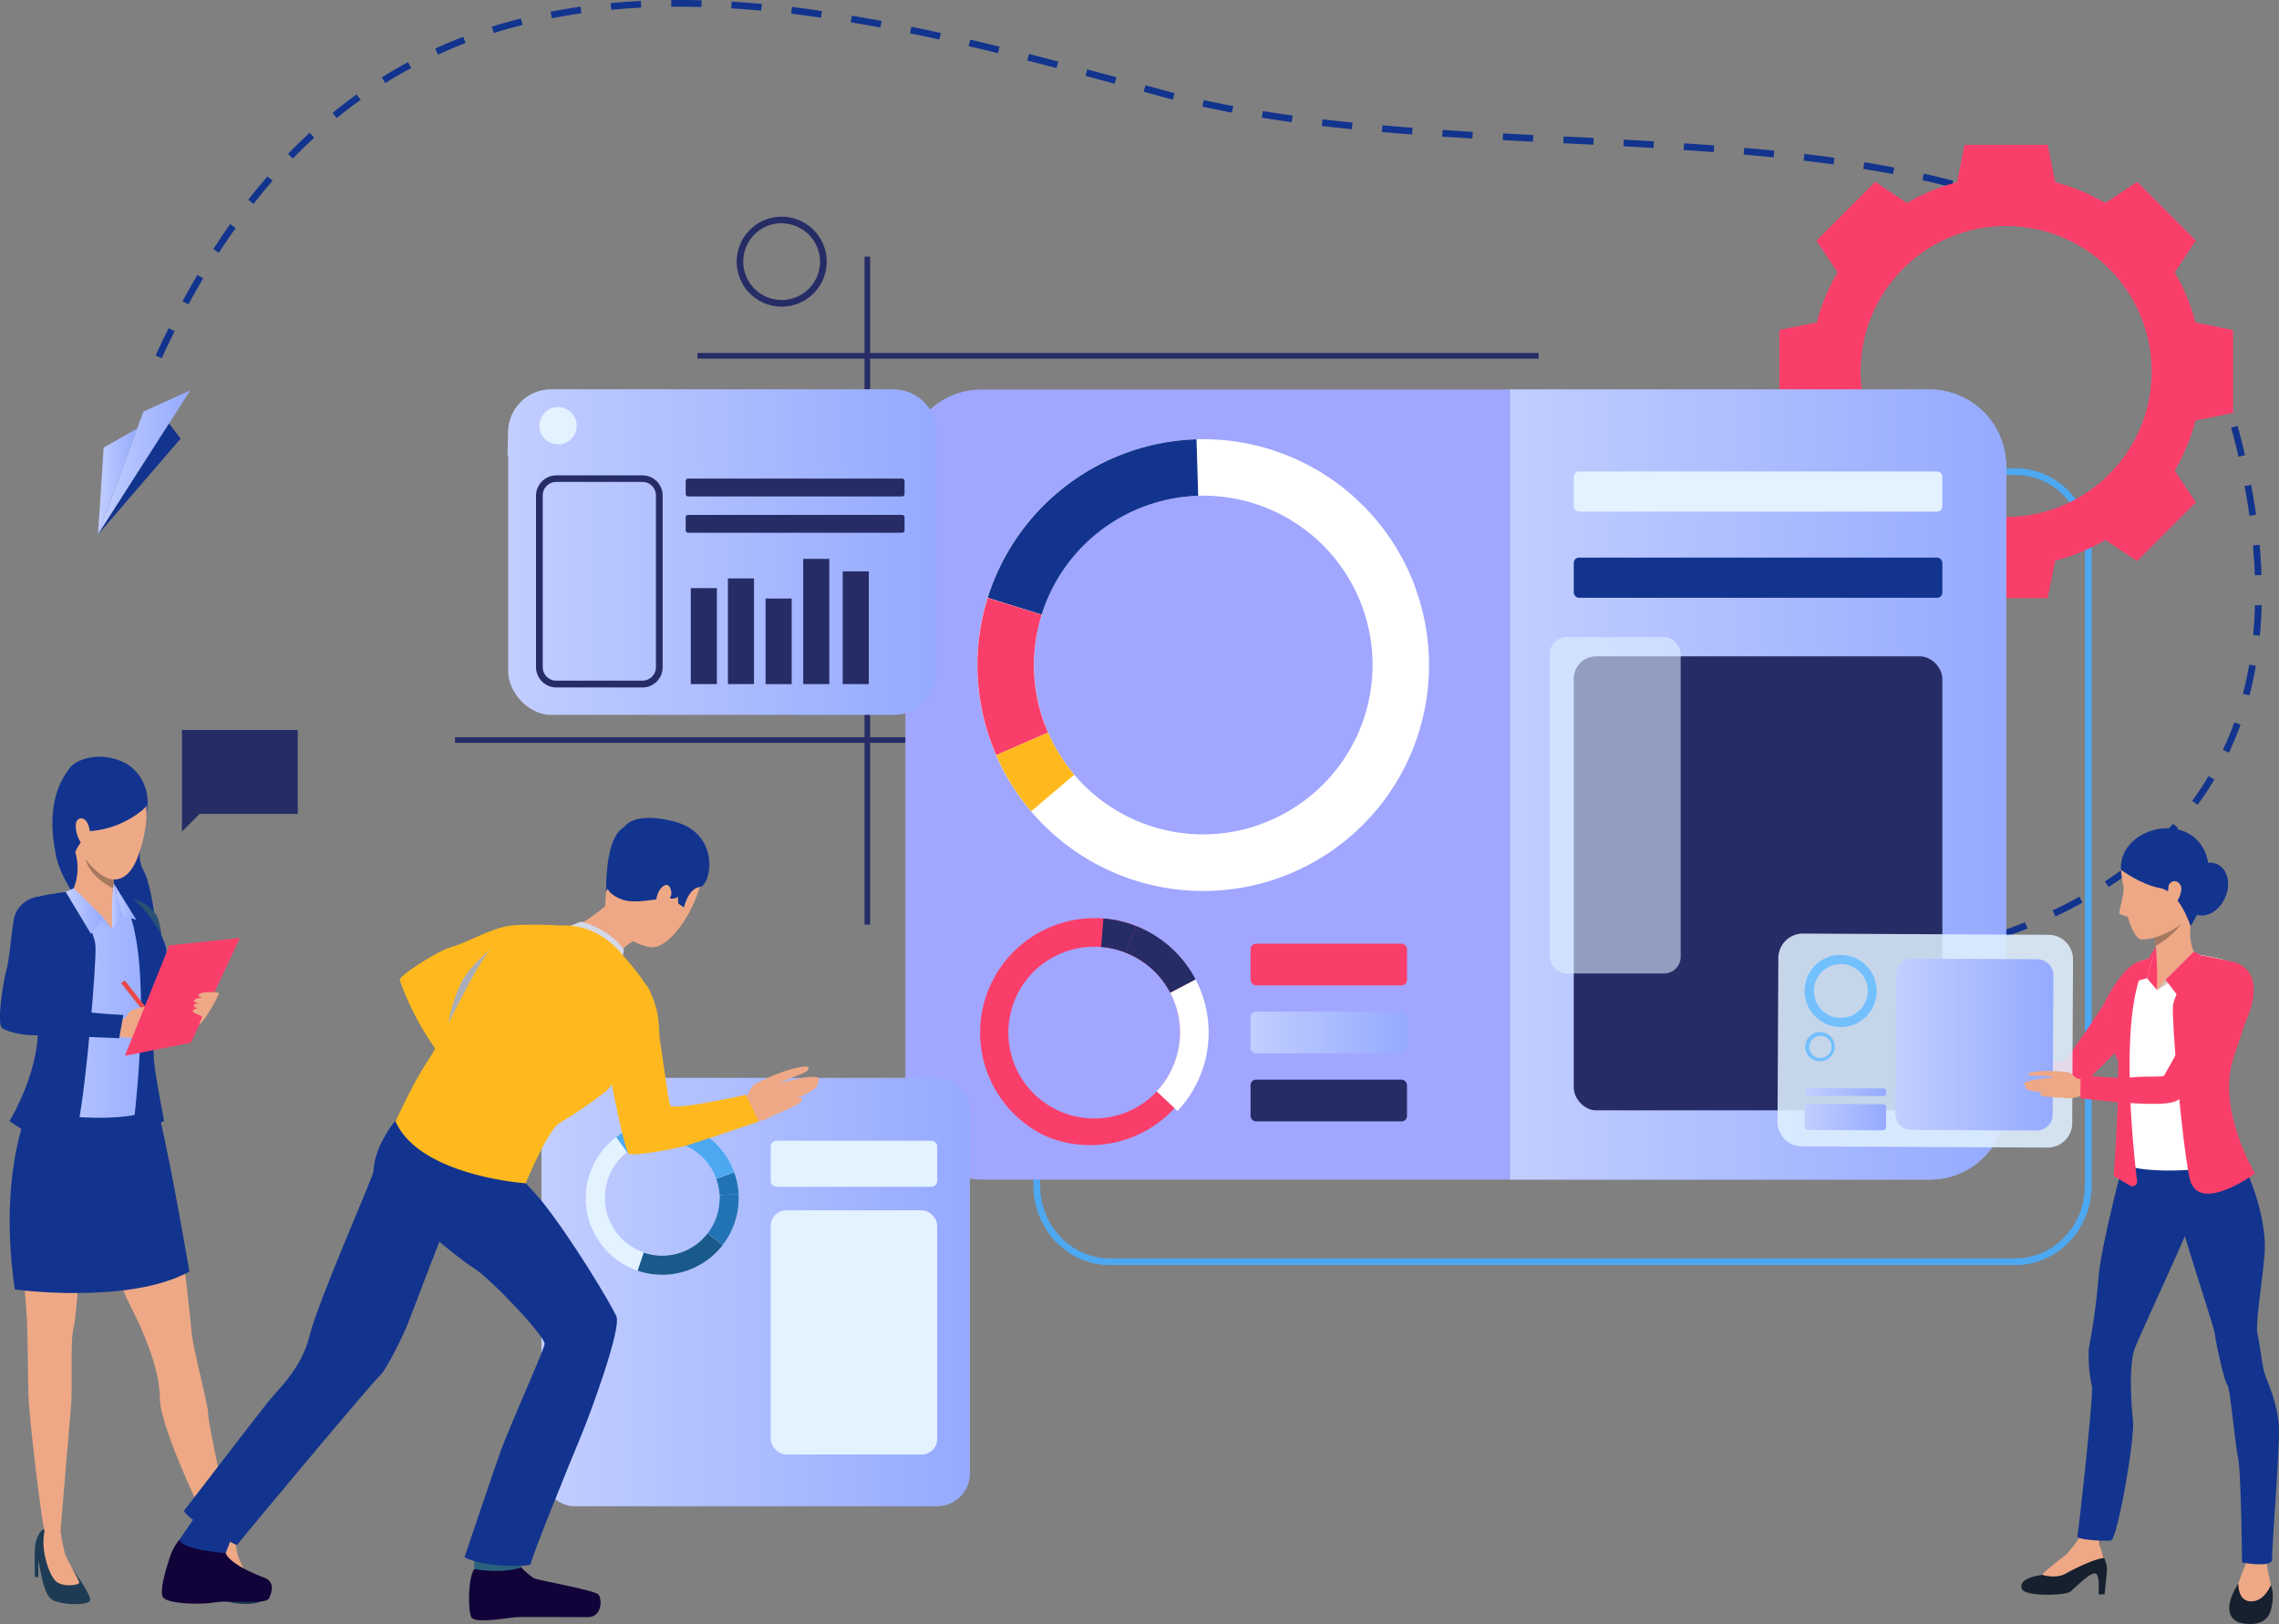 <svg id="Layer_1" data-name="Layer 1" xmlns="http://www.w3.org/2000/svg" xmlns:xlink="http://www.w3.org/1999/xlink" viewBox="0 0 557.23 397.19"><rect x="0" y="0" width="557.23" height="397.19" fill="#808080" stroke="none"/><defs><style>.cls-1{fill:#262c66;}.cls-2{fill:#12348e;}.cls-3{fill:#285173;}.cls-4{fill:#1d3b54;}.cls-5{fill:#eea886;}.cls-6{fill:url(#linear-gradient);}.cls-7{fill:url(#linear-gradient-2);}.cls-8{fill:url(#linear-gradient-3);}.cls-9{fill:url(#linear-gradient-4);}.cls-10{fill:url(#linear-gradient-5);}.cls-11{fill:#eb4747;}.cls-12{fill:#fa3e6a;}.cls-13{fill:#eea987;}.cls-14{fill:#a77860;}.cls-15{fill:#4da8f2;}.cls-16{fill:#a1a7ff;}.cls-17{fill:#fff;}.cls-18{fill:#ffb91f;}.cls-19{fill:url(#linear-gradient-6);}.cls-20{fill:#e3f2ff;}.cls-21{opacity:0.58;}.cls-22{fill:#e0f1ff;}.cls-23{fill:url(#linear-gradient-7);}.cls-24{fill:url(#linear-gradient-8);}.cls-25{fill:#1a598c;}.cls-26{fill:#2273b5;}.cls-27{fill:url(#linear-gradient-9);}.cls-28{fill:url(#linear-gradient-10);}.cls-29{fill:#a9adba;}.cls-30{fill:#110239;}.cls-31{fill:#2a617d;}.cls-32{fill:#d4d8e8;}.cls-33{fill:url(#linear-gradient-11);}.cls-34{fill:url(#linear-gradient-12);}.cls-35{fill:#16202e;}.cls-36{fill:#d6c5be;}.cls-37{opacity:0.86;}.cls-38{fill:url(#linear-gradient-13);}.cls-39{fill:url(#linear-gradient-14);}.cls-40{fill:url(#linear-gradient-15);}.cls-41{fill:#73c0ff;}</style><linearGradient id="linear-gradient" x1="4.58" y1="245.33" x2="40.57" y2="245.33" gradientUnits="userSpaceOnUse"><stop offset="0" stop-color="#c2ceff"/><stop offset="1" stop-color="#95aaff"/></linearGradient><linearGradient id="linear-gradient-2" x1="27.28" y1="221.54" x2="30.02" y2="221.54" xlink:href="#linear-gradient"/><linearGradient id="linear-gradient-3" x1="15.7" y1="222.19" x2="27.4" y2="222.19" xlink:href="#linear-gradient"/><linearGradient id="linear-gradient-4" x1="27.75" y1="220.46" x2="33.33" y2="220.46" xlink:href="#linear-gradient"/><linearGradient id="linear-gradient-5" x1="16.04" y1="222.84" x2="25.26" y2="222.84" xlink:href="#linear-gradient"/><linearGradient id="linear-gradient-6" x1="369.22" y1="191.88" x2="490.51" y2="191.88" xlink:href="#linear-gradient"/><linearGradient id="linear-gradient-7" x1="132.38" y1="316" x2="237.15" y2="316" xlink:href="#linear-gradient"/><linearGradient id="linear-gradient-8" x1="124.26" y1="135.05" x2="229.03" y2="135.05" xlink:href="#linear-gradient"/><linearGradient id="linear-gradient-9" x1="23.97" y1="113.09" x2="46.53" y2="113.09" xlink:href="#linear-gradient"/><linearGradient id="linear-gradient-10" x1="23.97" y1="117.76" x2="33.54" y2="117.76" xlink:href="#linear-gradient"/><linearGradient id="linear-gradient-11" x1="124.08" y1="103.43" x2="229.03" y2="103.43" xlink:href="#linear-gradient"/><linearGradient id="linear-gradient-12" x1="305.77" y1="252.53" x2="344.02" y2="252.53" xlink:href="#linear-gradient"/><linearGradient id="linear-gradient-13" x1="463.43" y1="255.48" x2="502.06" y2="255.48" xlink:href="#linear-gradient"/><linearGradient id="linear-gradient-14" x1="441.25" y1="273.18" x2="461.18" y2="273.18" gradientTransform="translate(903.77 544.13) rotate(179.72)" xlink:href="#linear-gradient"/><linearGradient id="linear-gradient-15" x1="441.26" y1="267.11" x2="461.17" y2="267.11" xlink:href="#linear-gradient"/></defs><title>Our Capabilities</title><polygon class="cls-1" points="72.81 178.53 44.49 178.53 44.49 199.05 44.49 203.38 48.81 199.05 72.81 199.05 72.81 178.53"/><path class="cls-2" d="M30.62,186.61s6.92,3.39,5.21,12.61-2.47,10.46-.55,14.06,4.17,19,2.45,21.88-21.34-12.8-24.06-26,1.72-19,3.29-21.23S24.5,183.51,30.62,186.61Z"/><path class="cls-3" d="M32.54,219.89a9.6,9.6,0,0,1,5.5,3.63c1.38,2,1.49,6.53,1.69,7.38s2.83,10.44,2.83,10.44l-7.35,4.93Z"/><path class="cls-4" d="M59.67,384s4.79,6.46,4.14,7.48-5.7,1.17-8.77,0-3.14-8.73-4.53-12c-.58-1.36.66-5.38,2.41-5.67a7.35,7.35,0,0,1,3.65.57S54.76,379,59.67,384Z"/><path class="cls-5" d="M56.6,374.37A30.49,30.49,0,0,1,58,379.75c.31,2.17,3.42,6.79,3.27,7.38s-4.09,1.11-5.7-.4-2.64-5.88-3-8.5a20.58,20.58,0,0,0-.75-3.65S55.07,372.77,56.6,374.37Z"/><path class="cls-4" d="M18,384.14s4.62,6.35,4,7.37-5.7,1.17-8.77,0-3.14-8.73-4.53-12c-.58-1.36.66-5.38,2.41-5.67a7.85,7.85,0,0,1,3.8.63S13,379.11,18,384.14Z"/><path class="cls-5" d="M14.83,374.49a42.13,42.13,0,0,0,.95,5.11c.58,2.12,3.72,6.94,3.58,7.53s-4.09,1.11-5.7-.4-2.85-5.87-3-8.5a14,14,0,0,1,.36-4.37A3.57,3.57,0,0,1,14.83,374.49Z"/><path class="cls-5" d="M37.92,269.44s4.11,19.13,5,23.95,3.59,28.15,3.88,32.12,4.29,18.91,4.1,20.33,5.94,29.88,5.94,29.88a3.69,3.69,0,0,1-4.3.15c-1.13-.79-13.45-26.65-13.45-33.73,0-9.79-7.24-22.57-8.18-24.77-8.68-20.35-7-26.57-8.1-27.89s-1.23.81-1.9,3.74S18.89,321.46,18,324.68s-.19,14.07-.66,19.55-2.55,30.26-2.55,30.26-1.61,2.52-3.86.06c-.48-.52-3.89-27.6-4-34.12s-.2-15.5-.38-18.32c-1.75-27-6.05-30.87.72-50C20,236.34,37.92,269.44,37.92,269.44Z"/><path class="cls-2" d="M10.3,264.09s-11.72,16.4-6.68,51.29c0,0,27.8,3.78,42.69-4.38,0,0-6.16-36-8.39-41.56S10.3,264.09,10.3,264.09Z"/><polygon class="cls-4" points="50.38 378.96 50.38 385.72 51.26 385.72 51.26 380.5 50.38 378.96"/><polygon class="cls-4" points="8.49 378.96 8.49 385.72 9.37 385.72 9.37 380.5 8.49 378.96"/><path class="cls-6" d="M26,217.49a45.19,45.19,0,0,0,5.82,2.34c1.5.3,7.31,7.86,8.33,10.61s0,6.9-2.1,11.75S38,248.67,37,253.53a114.05,114.05,0,0,0-1.62,17.83c.18,2.7-24.25,3.21-29.82-1.71,0,0,5.6-8.39,6.32-9.59s.12-7.73-.54-9.41-5-16-5-16-3.59-11-.34-13.49c2.81-2.19,10.49-3,11.87-3.45A23.55,23.55,0,0,1,26,217.49Z"/><path class="cls-7" d="M27.4,227.12,30,224.05,27.75,216A53.12,53.12,0,0,0,27.4,227.12Z"/><path class="cls-5" d="M28.08,212.51s-.12,1.08-.25,2.58c-.07.66-.13,1.41-.19,2.18A49.48,49.48,0,0,0,27.4,223s-4.48,4.5-9.59-5.25a13.33,13.33,0,0,0,.53-9.48C16.73,202.81,28.08,212.51,28.08,212.51Z"/><polygon class="cls-5" points="27.4 223.01 27.4 227.12 22.24 223.26 27.4 223.01"/><polygon class="cls-8" points="27.4 227.12 25.26 224.46 18.04 217.27 15.7 219.52 27.4 227.12"/><path class="cls-2" d="M17,218s6.05,9.19,6.34,13.24-2.25,34.32-4.28,44.05-16.74-1.1-16.74-1.1,9.88-16,6.09-28.8-5.18-17.92-5.18-17.92,1.31-7.13,5.93-8.14C13.26,218.41,17,218,17,218Z"/><path class="cls-2" d="M40.57,231.67s1.09,3.87-3.16,12.42c0,0,.06,10.94.18,14.35s2.54,15.71,2.54,15.71l-5.82,3.1a1.19,1.19,0,0,1-1.78-1.17c1.2-9.83,5.07-47.14-3.31-57.17l3.37,1S38.56,224.79,40.57,231.67Z"/><polygon class="cls-9" points="30.02 224.04 33.33 224.96 27.75 215.96 30.02 224.04"/><polygon class="cls-10" points="25.26 224.46 22.24 228.42 16.04 218.09 18.04 217.27 25.26 224.46"/><rect class="cls-11" x="33.52" y="238.73" width="1.09" height="12.93" transform="translate(-144.69 73.95) rotate(-38.32)"/><path class="cls-5" d="M29.13,249.46a2.36,2.36,0,0,0,1.27-.37c.87-.65,1.19-2.27,2.72-2.15s2.25,4.93,1.86,5.84-2.51,1.37-5.66.74S29.13,249.46,29.13,249.46Z"/><path class="cls-5" d="M32.59,247a48.49,48.49,0,0,1,4.76-1.3c2.23-.49,4.9-.64,5.16-.26s-2.17.81-4.36,1.43c-2,.57-1.54.78-1.54.78s-.13-.06,2.17-.28c2.47-.23,5-.23,5.27.27.13.24,0,.4-.85.63.54,0,.61.11.63.33.11,1.11-3.5,2-4.94,2.35,1.11-.26,1.94-.34,1.54.4s-5.6,1.89-7.42,2.43C31,254.34,32.59,247,32.59,247Z"/><path class="cls-2" d="M10.06,219.46c-1.52-.49-6,1.09-6.73,5.66s-1.05,9.64-1.76,12.1-2.49,13.36-1,14.26S5,253.21,9,253.21s20.15.72,20.15.72l1-5.69s-6.09-.31-9.24-.79c-2.81-.43-6.7-1.62-11.28-2.12a75.22,75.22,0,0,1,1.68-8.66C12,234.76,16.89,221.67,10.06,219.46Z"/><polygon class="cls-5" points="39.36 248.68 40.12 250.51 38.51 249.36 39.36 248.68"/><polygon class="cls-12" points="30.54 258.22 46.68 255.02 58.65 229.41 41.42 231.22 30.54 258.22"/><path class="cls-5" d="M48.69,250.68a13.24,13.24,0,0,0,1.67-2c.79-1.15,3.37-5.55,3.13-5.82s-4.06-.37-4.76.26.69.87.69.87-2.1.21-2,.8,1.41.43,1.41.43-1.68.32-1.43.84,1.07.51,1.07.51-1.49.19-1.31.76,2.55,1.1,2.23,1.57A11.55,11.55,0,0,0,48.69,250.68Z"/><path class="cls-13" d="M29.61,187.63s10.06,3.16,4.6,20.52-19.2-2-17.76-12.59S29.61,187.63,29.61,187.63Z"/><path class="cls-2" d="M35.24,197.76a22.74,22.74,0,0,1-13.36,5.52s-3.22,3.77-3.46,5.25c0,0-7.47-12.72,1.71-20.35S38.61,194.62,35.24,197.76Z"/><path class="cls-13" d="M22,203.62c-.07-1.26-.85-4.14-2.72-3.33s.11,6.66,1.36,6.3C20.62,206.59,22.13,206.61,22,203.62Z"/><path class="cls-14" d="M27.83,215.09c-.07.66-.13,1.41-.19,2.18h0c-5.81-2.87-6.7-7-6.73-7.14C25.05,215.48,27.83,215.09,27.83,215.09Z"/><rect class="cls-1" x="211.38" y="62.75" width="1.37" height="163.39"/><rect class="cls-1" x="111.25" y="180.31" width="112.8" height="1.37"/><path class="cls-15" d="M492.78,309.41H271.32c-10.28,0-18.64-8.73-18.64-19.47V134c0-10.74,8.36-19.47,18.64-19.47H492.78c10.28,0,18.65,8.73,18.65,19.47V289.94C511.43,300.68,503.06,309.41,492.78,309.41ZM271.32,116.18c-9.37,0-17,8-17,17.83V289.94c0,9.83,7.63,17.83,17,17.83H492.78c9.38,0,17-8,17-17.83V134c0-9.83-7.63-17.83-17-17.83Z"/><path class="cls-2" d="M417.41,240h-1.66v-1.63c2.42,0,4.93,0,7.37-.05l0,1.63C421.26,240,419.33,240,417.41,240Zm-9.05-.14c-2.48-.07-5-.17-7.39-.31l.08-1.63c2.42.13,4.9.23,7.36.31Zm22.2-.15-.07-1.64c2.47-.11,4.94-.25,7.35-.42l.12,1.63C435.53,239.46,433,239.61,430.56,239.72Zm-37-.66c-4.64-.38-7.36-.73-7.38-.74l.21-1.62s2.71.36,7.31.73Zm51.76-.4-.16-1.63c2.46-.25,4.92-.53,7.31-.85l.21,1.63C450.3,238.13,447.82,238.41,445.34,238.66Zm14.7-1.93-.27-1.62c2.44-.4,4.88-.84,7.24-1.32l.32,1.61C465,235.88,462.5,236.32,460,236.73Zm14.51-2.93-.38-1.6c2.41-.58,4.79-1.21,7.1-1.87l.45,1.57C479.4,232.57,477,233.21,474.55,233.8Zm14.25-4.12-.53-1.55c2.35-.8,4.67-1.66,6.89-2.55l.61,1.52C493.52,228,491.17,228.87,488.8,229.68Zm13.79-5.54-.7-1.48c2.24-1,4.44-2.17,6.53-3.33l.79,1.44C507.09,221.94,504.86,223.08,502.59,224.14Zm13-7.2-.9-1.37c2.07-1.35,4.08-2.77,6-4.23l1,1.3C519.74,214.13,517.7,215.57,515.6,216.94Zm11.76-9.08-1.11-1.21c1.8-1.65,3.53-3.39,5.14-5.17l1.21,1.11C531,204.4,529.2,206.17,527.36,207.86Zm10-11-1.32-1c1.44-2,2.8-4,4-6.05l1.41.84C540.19,192.77,538.8,194.85,537.33,196.84ZM545,184.09l-1.48-.7c1-2.17,2-4.43,2.78-6.72l1.54.55C547,179.56,546,181.87,545,184.09Zm5-14-1.59-.41c.6-2.31,1.12-4.71,1.54-7.13l1.61.28C551.14,165.33,550.61,167.77,550,170.12Zm2.55-14.61-1.63-.16c.22-2.37.37-4.83.43-7.3l1.64,0C552.93,150.61,552.78,153.1,552.55,155.51Zm-1.23-14.78c-.09-2.38-.24-4.84-.46-7.31l1.63-.15c.23,2.5.38,5,.47,7.4ZM550,126.13c-.33-2.37-.73-4.8-1.19-7.24l1.61-.3c.46,2.46.87,4.92,1.2,7.31Zm-2.68-14.43c-.2-.89-.41-1.78-.62-2.67-.37-1.49-.76-3-1.18-4.42l1.57-.46c.43,1.46.83,3,1.2,4.5.22.89.43,1.79.63,2.68Zm-4.13-14c-.88-2.29-1.86-4.53-2.91-6.67l1.47-.72c1.07,2.18,2.07,4.47,3,6.8ZM39.55,87.62l-1.49-.68c1-2.26,2.1-4.51,3.17-6.68L42.7,81C41.64,83.14,40.57,85.37,39.55,87.62ZM536.77,84.7c-1.27-2.06-2.66-4.07-4.12-6l1.3-1a72,72,0,0,1,4.21,6.12ZM46.07,74.46l-1.44-.77c1.18-2.2,2.4-4.37,3.63-6.45l1.42.83C48.46,70.14,47.25,72.29,46.07,74.46ZM528,73.18a71.27,71.27,0,0,0-5.22-5.05l1.09-1.23c1.86,1.64,3.66,3.37,5.33,5.16Zm-10.9-9.6c-1.92-1.4-4-2.77-6.06-4l.85-1.4c2.14,1.31,4.22,2.69,6.18,4.12ZM53.52,61.82l-1.37-.89c1.34-2.09,2.74-4.15,4.14-6.14l1.34,1C56.24,57.7,54.86,59.75,53.52,61.82ZM504.61,56c-2.11-1.08-4.34-2.13-6.62-3.11l.65-1.51c2.31,1,4.57,2.06,6.72,3.16Zm-13.42-5.82c-2.24-.81-4.57-1.6-6.95-2.33l.48-1.57c2.41.75,4.77,1.54,7,2.37ZM62,49.86l-1.29-1c1.53-2,3.12-3.89,4.71-5.72l1.24,1.07C65.08,46,63.52,47.92,62,49.86ZM477.18,45.8c-2.3-.6-4.7-1.19-7.14-1.73l.35-1.6c2.47.55,4.89,1.13,7.2,1.74Zm-14.34-3.22c-2.34-.45-4.78-.87-7.25-1.27l.26-1.62c2.49.4,4.94.83,7.29,1.28Zm-14.53-2.37c-2.35-.32-4.81-.63-7.31-.93l.2-1.63c2.5.3,5,.61,7.33.94ZM71.6,38.79l-1.18-1.14c1.73-1.78,3.51-3.53,5.3-5.18l1.12,1.2C75.07,35.3,73.31,37,71.6,38.79Zm362.08-.31c-2.36-.23-4.83-.46-7.34-.68l.14-1.64c2.52.22,5,.45,7.36.69ZM419,37.2l-7.35-.51.1-1.64c2.55.17,5,.34,7.38.52Zm-14.71-1-7.35-.42.09-1.63,7.35.41Zm-14.71-.8-7-.36h-.35l.08-1.64.35,0,7,.35Zm-14.76-.75c-2.47-.12-4.93-.25-7.4-.39l.09-1.63,7.39.39ZM360,33.88l-7.37-.46.1-1.64c2.36.16,4.77.31,7.37.46Zm-14.74-1c-2.53-.19-5-.39-7.37-.59l.14-1.64c2.35.21,4.82.41,7.35.6Zm-14.73-1.28c-2.51-.25-5-.52-7.35-.8l.19-1.62c2.36.27,4.82.54,7.32.79Zm-14.69-1.73c-2.5-.34-5-.7-7.32-1.08l.26-1.62c2.35.38,4.8.74,7.28,1.08Zm-233.52-1-1-1.26c1.91-1.57,3.89-3.09,5.88-4.52l1,1.33C86.2,25.82,84.25,27.32,82.36,28.86Zm218.91-1.32c-2.47-.46-4.91-1-7.26-1.47l.36-1.6c2.32.51,4.75,1,7.2,1.46Zm-14.46-3.18-3.2-.86-3.93-1.08.44-1.58,3.93,1.08c1,.29,2.1.58,3.17.85Zm-14.24-3.89-7.12-1.93.43-1.58L273,18.89ZM94.23,20.32l-.87-1.39c2.09-1.31,4.25-2.56,6.41-3.74l.78,1.45C98.42,17.79,96.29,19,94.23,20.32Zm164.1-3.68-7.14-1.84.41-1.59c2.28.58,4.69,1.2,7.15,1.85ZM107.1,13.37l-.69-1.49c2.23-1,4.53-2,6.84-2.89l.59,1.53C111.56,11.39,109.29,12.35,107.1,13.37ZM244,13c-2.43-.6-4.84-1.17-7.16-1.71l.37-1.6c2.32.54,4.74,1.12,7.18,1.72ZM229.69,9.67c-2.44-.54-4.86-1.05-7.2-1.53l.33-1.61c2.35.48,4.78,1,7.23,1.54ZM120.74,8.09l-.49-1.56c2.32-.74,4.72-1.42,7.13-2l.4,1.59C125.41,6.69,123,7.36,120.74,8.09Zm94.52-1.36c-2.45-.45-4.88-.88-7.25-1.28l.27-1.61c2.37.39,4.82.82,7.28,1.28ZM134.93,4.48l-.31-1.61c2.39-.47,4.85-.89,7.32-1.24l.23,1.62C139.73,3.6,137.3,4,134.93,4.48Zm65.81-.15c-2.46-.36-4.91-.68-7.29-1l.19-1.63c2.39.28,4.86.61,7.33,1ZM186.13,2.6c-2.47-.23-4.93-.41-7.33-.56L178.9.4c2.41.15,4.89.34,7.38.57Zm-36.67-.21L149.3.76c2.42-.23,4.9-.41,7.4-.53l.08,1.63C154.31,2,151.85,2.16,149.46,2.39Zm22-.68c-1.85-.05-3.7-.07-5.51-.07h-1.83l0-1.64H166c1.82,0,3.69,0,5.56.08Z"/><path class="cls-12" d="M536.81,78.87a47.57,47.57,0,0,0-5.08-12.25l5.17-7.78-7.18-7.18-7.18-7.18-7.78,5.17a47.72,47.72,0,0,0-12.25-5.08l-1.84-9.15H480.36l-1.84,9.15a47.57,47.57,0,0,0-12.25,5.08l-7.79-5.17-7.17,7.18-7.18,7.18,5.17,7.78a47.22,47.22,0,0,0-5.08,12.25l-9.16,1.84V101l9.16,1.84a47.22,47.22,0,0,0,5.08,12.25l-5.17,7.78,7.18,7.18,7.17,7.18,7.79-5.17a47.57,47.57,0,0,0,12.25,5.08l1.84,9.15h20.31l1.84-9.15a47.72,47.72,0,0,0,12.25-5.08l7.78,5.17,7.18-7.18,7.18-7.18-5.17-7.78a47.57,47.57,0,0,0,5.08-12.25L546,101V80.71Zm-46.3,47.57a35.58,35.58,0,1,1,35.58-35.57A35.58,35.58,0,0,1,490.51,126.44Z"/><rect class="cls-16" x="221.37" y="95.26" width="269.15" height="193.24" rx="18.66"/><path class="cls-17" d="M346.19,144.06a55.21,55.21,0,1,0-104,37.18c.42,1.17.87,2.32,1.36,3.45a55.21,55.21,0,0,0,102.61-40.63Zm-38.05,57.57a41.32,41.32,0,0,1-51.89-22.46q-.56-1.26-1-2.58a41.39,41.39,0,1,1,52.91,25Z"/><path class="cls-2" d="M254.69,150.32,241.5,146.2a55.31,55.31,0,0,1,51.05-38.75l.42,13.81a41.51,41.51,0,0,0-38.28,29.06Z"/><path class="cls-12" d="M256.25,179.17l-12.67,5.52c-.49-1.13-.94-2.28-1.36-3.45a55,55,0,0,1-.72-35l13.19,4.12a41.24,41.24,0,0,0,.54,26.27Q255.7,177.91,256.25,179.17Z"/><path class="cls-18" d="M252.14,198.43a54.81,54.81,0,0,1-8.56-13.74l12.67-5.52a41.39,41.39,0,0,0,6.41,10.31Z"/><path class="cls-12" d="M255.57,277.82a28,28,0,0,0,23.94-50.58c-.57-.27-1.15-.52-1.72-.74a27.43,27.43,0,0,0-8-1.86,28,28,0,0,0-14.22,53.18Zm-7-34.26A21,21,0,0,1,275.22,233c.43.17.86.36,1.29.56a21,21,0,1,1-27.93,10Z"/><path class="cls-17" d="M286.12,242.8l6.2-3.26a28,28,0,0,1-4.41,32.18l-5.1-4.8a20.68,20.68,0,0,0,3.69-5.42A20.9,20.9,0,0,0,286.12,242.8Z"/><path class="cls-1" d="M275.22,233l2.57-6.51c.57.22,1.15.47,1.72.74a27.9,27.9,0,0,1,12.81,12.3l-6.2,3.26a20.85,20.85,0,0,0-9.61-9.23C276.08,233.37,275.65,233.18,275.22,233Z"/><path class="cls-1" d="M269.79,224.64a27.43,27.43,0,0,1,8,1.86L275.22,233a20.93,20.93,0,0,0-6-1.39Z"/><path class="cls-19" d="M490.51,113.92V269.84a18.65,18.65,0,0,1-18.66,18.66H369.22V95.26H471.85A18.65,18.65,0,0,1,490.51,113.92Z"/><rect class="cls-20" x="384.8" y="115.31" width="90.12" height="9.82" rx="1.26"/><rect class="cls-2" x="384.8" y="136.38" width="90.12" height="9.82" rx="1.26"/><rect class="cls-1" x="384.8" y="160.53" width="90.12" height="111.03" rx="5.47"/><g class="cls-21"><rect class="cls-22" x="378.94" y="155.81" width="32" height="82.29" rx="4.1"/></g><rect class="cls-1" x="170.53" y="86.34" width="205.68" height="1.37"/><path class="cls-1" d="M191.13,75a11,11,0,1,1,11-11A11,11,0,0,1,191.13,75Zm0-20.41A9.39,9.39,0,1,0,200.51,64,9.4,9.4,0,0,0,191.13,54.63Z"/><path class="cls-5" d="M161.58,200.67s10.3,1.84,10.39,10.56-7.89,21.35-13.07,20.41S147.81,226.11,148,220.8s1.67-12.27,4.06-16.1S158.7,200.48,161.58,200.67Z"/><path class="cls-2" d="M148.37,216.76s0,1.78,3.56,3.19,10-.56,11.69-.24,2.11-.46,2.11-.46l.12,1.74,1.38.94s1-4.63,3.88-5,5.34-13.71-7.21-16.22c0,0-9.29-2.52-11.68,2.19S147.92,213.44,148.37,216.76Z"/><rect class="cls-23" x="132.38" y="263.62" width="104.78" height="104.78" rx="8.05"/><rect class="cls-24" x="124.26" y="95.26" width="104.78" height="79.58" rx="10.5"/><path class="cls-20" d="M189.9,279h37.81a1.44,1.44,0,0,1,1.44,1.44v8.38a1.44,1.44,0,0,1-1.44,1.44H189.9a1.45,1.45,0,0,1-1.45-1.45v-8.38A1.45,1.45,0,0,1,189.9,279Z"/><rect class="cls-20" x="188.45" y="296.01" width="40.7" height="59.73" rx="3.79"/><path class="cls-20" d="M155.92,310.79a18.71,18.71,0,0,0,24.72-17.49c0-.43,0-.84,0-1.26a18.72,18.72,0,1,0-24.7,18.75Zm-8-17.92a14,14,0,0,1,27.23-4.61h0a13.82,13.82,0,0,1,.82,4c0,.31,0,.62,0,.94a14,14,0,1,1-28.07-.37Z"/><path class="cls-25" d="M173,301.65l3.71,2.87a18.71,18.71,0,0,1-20.81,6.27l1.5-4.44a14,14,0,0,0,15.6-4.7Z"/><path class="cls-26" d="M175.94,292.29l4.68-.25c0,.42,0,.83,0,1.26a18.67,18.67,0,0,1-3.92,11.22L173,301.65a13.94,13.94,0,0,0,2.94-8.41C176,292.92,176,292.61,175.94,292.29Z"/><path class="cls-26" d="M175.94,292.3a13.82,13.82,0,0,0-.82-4h0l4.41-1.6a18.78,18.78,0,0,1,1.09,5.38Z"/><path class="cls-15" d="M150.66,278.1a18.73,18.73,0,0,1,28.87,8.56l-4.41,1.61h0a14,14,0,0,0-21.71-6.36Z"/><polygon class="cls-27" points="23.97 130.72 46.53 95.46 35.07 100.66 23.97 130.72"/><polygon class="cls-28" points="23.97 130.72 25.34 109.47 33.54 104.8 23.97 130.72"/><polygon class="cls-2" points="41.34 103.57 44.16 107.28 23.97 130.72 41.34 103.57"/><path class="cls-5" d="M180.77,269a3.11,3.11,0,0,0,1.6-.73c1-1,1.1-3.21,3.15-3.36s3.92,6,3.59,7.31-3,2.3-7.3,2.09S180.77,269,180.77,269Z"/><path class="cls-5" d="M184.83,265a63.33,63.33,0,0,1,6-2.64c2.85-1.08,6.36-1.84,6.74-1.35.85,1.08-2.46,1.85-5.22,3.1-2.54,1.15-2.1,1-2.1,1s-.19-.06,2.79-.8c3.21-.79,6.56-1.28,7-.68.21.29.58,1.31-.76,1.27.7-.14.59-.25.66,0,.36,1.45-4.22,3.32-6,4.07,1.4-.56,2.48-.83,2.1.23s-7,3.58-9.28,4.65C184.22,275,184.83,265,184.83,265Z"/><path class="cls-18" d="M136.06,226.35a77.23,77.23,0,0,0-11,0c-4.55.46-10.82,4.18-14.62,5.25s-13,7.23-12.71,8.08a68.06,68.06,0,0,0,10.36,19C113.74,265.65,136.06,226.35,136.06,226.35Z"/><path class="cls-29" d="M122.18,230.39s-6.94,5.13-9.36,9.84a38.13,38.13,0,0,0-3.23,10.31Z"/><path class="cls-30" d="M127.43,383.33a17.14,17.14,0,0,0,3.13,2.67c1.15.55,14.83,2.91,15.76,4s.93,5.51-2.6,5.51-15.3-.06-17.28,0-10.35,1.74-11.21,0-.78-9.82.75-11.76S127.43,383.33,127.43,383.33Z"/><path class="cls-31" d="M127,380.87l.42,2.46s-3.65,1.67-11.45.44v-2.54Z"/><path class="cls-30" d="M43.9,376.52a13.56,13.56,0,0,0-2.29,4.09c-.48,1.48-2.78,8.36-1.79,10s8.79,1.92,12.69,1.3,12.39.68,13.25-1,1.37-4.11-1.17-5.06-8.36-3.42-9.42-6S43.9,376.52,43.9,376.52Z"/><path class="cls-2" d="M56.26,377.08l-1.09,2.79S44,379,43.9,376.52l3.53-5.14Z"/><path class="cls-5" d="M148,221.6s-6.23,5.29-8,4.86,6.11,11.2,6.11,11.2,7.5-7.39,9.19-7.62S148,221.6,148,221.6Z"/><path class="cls-18" d="M148.45,242.5c-2.12,1.28-2.48,1.69-2.23,7.76s2.77,11,2.95,12.63,3.56,18.26,4.49,19.19,12-1.24,14.27-1.93c3.37-1,17.59-5.86,17.59-5.86l-3.13-6.53s-18,4-18.53,2.6-2-13.19-2.48-15.75.36-6.58-2.69-12.65C156,236.52,148.45,242.5,148.45,242.5Z"/><path class="cls-2" d="M127.39,288.16s3.81,4,4.88,5.36c7.29,9,17.21,25.56,18.45,28.45s-6.13,23.32-9.16,30.46c-1.59,3.75-12.1,29.54-11.77,30.12s-11.12,1-16.23-1.68c0,0,7.36-21.81,8.91-26.09,2.34-6.45,10.46-24.33,10.7-26.07s-13.12-16-17.58-18.75S100.23,297.57,99,296.33s-8.25-4.54-7.59-10.82,5.32-11.22,5.32-11.22Z"/><path class="cls-2" d="M107.39,303.68l-1.68,4.4c-2.1,5.52-5.49,14.42-6.06,15.83-.82,2.06-5,11-6.93,12.71S58.13,377.49,58,377.82s-12.22-5.94-13-8.34c0,0,17.67-23,20.39-26.42s8.42-8.42,10.32-16.43,15.52-38.8,15.56-40c0,0,2.2-9.49,5.37-12.38s14.74.49,16.56,6.52S107.39,303.68,107.39,303.68Z"/><path class="cls-32" d="M139.46,226.41l2.63-1s6.65,1.53,10.49,6.85l-.33,1.59S142.11,231.61,139.46,226.41Z"/><path class="cls-29" d="M149.61,265.17a10.83,10.83,0,0,1-1.24,1.52l-.68.57h0l-.26-10s1.26,3.85,1.44,4.42S149.61,265.17,149.61,265.17Z"/><path class="cls-2" d="M107.39,303.68l-1.68,4.4c-2.22-2.55-7.28-12.21-7.28-12.21.33.24,1.39,1.23,1.63,1.45S107.39,303.68,107.39,303.68Z"/><path class="cls-5" d="M164.11,218.93c.23-.76-.34-3.65-2.18-2s-1.84,5.33-.8,5.63S163.51,220.85,164.11,218.93Z"/><path class="cls-2" d="M157.2,202.7s-8.93-6.36-9,15.31Z"/><path class="cls-18" d="M149.61,265.17a10.83,10.83,0,0,1-1.24,1.52l-.68.57h0a104.26,104.26,0,0,1-10.8,7.36c-2.89,1.57-8.37,14.79-8.37,14.79s-25.85-1.75-31.8-15.12c0,0,4.22-9.41,8-15s12.26-25.64,16.72-28.48,8.3-4.71,17.09-4.46,13.67,7.22,13.67,7.22,6.69,7.19,7.35,11C160.17,247.83,152.91,260.58,149.61,265.17Z"/><path class="cls-33" d="M229,105.76l-.18,5.83H124.08l.18-5.83a10.5,10.5,0,0,1,10.49-10.5h83.79A10.49,10.49,0,0,1,229,105.76Z"/><path class="cls-1" d="M157.12,168.14H136a5,5,0,0,1-4.94-4.94v-42a5,5,0,0,1,4.94-4.94h21.08a4.94,4.94,0,0,1,4.94,4.94v42A4.94,4.94,0,0,1,157.12,168.14ZM136,117.87a3.3,3.3,0,0,0-3.3,3.3v42a3.3,3.3,0,0,0,3.3,3.3h21.08a3.3,3.3,0,0,0,3.3-3.3v-42a3.3,3.3,0,0,0-3.3-3.3Z"/><rect class="cls-1" x="167.66" y="117.05" width="53.51" height="4.37" rx="0.56"/><rect class="cls-1" x="167.66" y="125.93" width="53.51" height="4.37" rx="0.56"/><rect class="cls-12" x="305.77" y="230.81" width="38.25" height="10.2" rx="1.31"/><rect class="cls-34" x="305.77" y="247.43" width="38.25" height="10.2" rx="1.31"/><rect class="cls-1" x="305.77" y="264.06" width="38.25" height="10.2" rx="1.31"/><path class="cls-20" d="M141,104.12a4.56,4.56,0,1,1-4.56-4.55A4.56,4.56,0,0,1,141,104.12Z"/><path class="cls-12" d="M483.52,261.52s18.51,6,22.79,4.92c2.26-.56,5.79-3.76,9.07-7.22.54-.57,1.08-1.15,1.6-1.72,3.62-4,6.58-7.78,6.58-7.78s9-10.5,1.77-15.19a9.58,9.58,0,0,0-5.57,2.87,36.84,36.84,0,0,0-5.28,8c-.63,1.37-9.43,14.07-9.89,14.36s-4.31-.73-7.39-1c-5-.41-12.56-3-12.56-3Z"/><path class="cls-35" d="M509,375.55s-2.36,4.22-3.76,5.07c-1.74,1.07-5.12,4.48-6.31,4.64s-5.42.91-4.6,3.31c.67,2,10.8,1.68,11.94.69s4.56-4.52,5.94-4.44.87,5.1.87,5.1h1.5s.52-4.88.58-5.72c.19-2.49-1.58-4.32-1.66-5.74s-.16-2.47-.16-2.47Z"/><path class="cls-5" d="M499.24,385.14s3.34,1.15,5.92-.32,7.5-3.72,9.24-3.74c0,0-.95-2.91-1-3.24s-.12-1.85-.12-1.85L509,375.3s-2.8,4.1-4,5.07A71.49,71.49,0,0,0,499.24,385.14Z"/><path class="cls-5" d="M549.69,379.52a17.75,17.75,0,0,1-.87,3.71c-.45.79-1.7,4.85-2.27,5.6s-1.82,6.44,0,7.12,6.1,1.82,7.54-.45a9.39,9.39,0,0,0,1.4-6.29c-.23-1.74-2-9.73-1.93-10.53S549.69,379.52,549.69,379.52Z"/><path class="cls-35" d="M547.28,387.26s-.2,4.41,3.13,4.41,4.81-4,4.81-4,1.14,2,0,6.17-5.87,3.34-6.93,3.18S542.21,395.53,547.28,387.26Z"/><path class="cls-2" d="M544.2,279s4.3,5.49,5.82,9.12,4.06,11.6,3.72,17.76-2.36,17.74-1.77,20.36,1.18,8,1.81,9.88,3.17,7.27,3.42,12.84-1.8,30-1.63,32.31-7.38.89-7.38.89-.19-22.05-1-25.85-1.86-16.72-2.62-17.65-2.89-10.73-3-12.33-9.17-28.34-9.67-32.9S520,279,520,279A39.55,39.55,0,0,1,544.2,279Z"/><path class="cls-2" d="M516.13,376.76c1.61-.25,5.9-25,5.4-29.35s-1-13.76.42-17.56c.94-2.5,6.83-15.21,10.79-24.14.56-1.26,1.08-2.44,1.54-3.51a39,39,0,0,0,2.11-5.38c.09-1.69,5.6-30.79-16.16-17.85a26.59,26.59,0,0,1-.47,3.15c-.26.84-6.09,22.38-6.68,30.66a164.29,164.29,0,0,1-2.36,17.07,36.19,36.19,0,0,0,.76,9.2c.5,1.52-3.3,35.85-3.55,36.69S514.53,377,516.13,376.76Z"/><path class="cls-17" d="M528.76,233a43.46,43.46,0,0,1-5.54,2.23c-1.43.28-7,7.48-8,10.11s0,6.58,2,11.21.12,6.18,1,10.81a108.47,108.47,0,0,1,1.54,17c-.17,2.57,23.13,3.06,28.45-1.62,0,0-5.35-8-6-9.15s-.11-7.38.51-9,5.09-14.83,5.09-14.83,3.16-10.84.07-13.24c-2.69-2.09-10-2.84-11.33-3.29A22.4,22.4,0,0,0,528.76,233Z"/><path class="cls-12" d="M527.44,242.17l-2.5-2.93,2.18-7.71A50.58,50.58,0,0,1,527.44,242.17Z"/><path class="cls-5" d="M526.8,228.24a98.85,98.85,0,0,1,.65,10s4.27,4.29,9.14-5a12.79,12.79,0,0,1-.5-9C537.63,219,526.8,228.24,526.8,228.24Z"/><polygon class="cls-5" points="527.45 238.26 527.44 242.17 532.37 238.5 527.45 238.26"/><polygon class="cls-36" points="527.44 242.17 529.49 239.64 536.38 232.78 538.61 234.93 527.44 242.17"/><path class="cls-12" d="M535.35,288.08c1.94,9.28,16-1.05,16-1.05s-9.1-15.28-5.48-27.49l.09-.29c.23-.77.46-1.5.69-2.2l.12-.38c.79-2.4,1.44-4.38,2-6h0c1.62-5,2.09-6.68,2.09-6.68s-.7-7.82-4.56-8.68-8-1.67-8-1.67-6.7,8.59-7,12.45S533.42,278.8,535.35,288.08Z"/><path class="cls-12" d="M514.69,247.12s-.43,5.32,3.22,12.31c0,0-.08,9.36-.19,12.62s-.89,15.58-.89,15.58l4,2.35a1.13,1.13,0,0,0,1.7-1.11c-1.13-9.38-4.82-45,3.17-54.52l-3.56,1.23S514.69,243.4,514.69,247.12Z"/><polygon class="cls-12" points="524.95 239.24 521.79 240.11 527.12 231.53 524.95 239.24"/><polygon class="cls-12" points="529.49 239.64 532.37 243.42 538.25 233.62 536.38 232.78 529.49 239.64"/><path class="cls-5" d="M529.78,203.87a10.24,10.24,0,0,0-11.19,8.86,23.92,23.92,0,0,0,.58,3.89c.44,1.72-1.32,6.65-.93,6.91a10.57,10.57,0,0,0,2,.66s1.5,5.54,3.42,5.59,9.24-1.11,13-7.74S542,205,529.78,203.87Z"/><path class="cls-2" d="M518.59,212.73s4.74,3.58,9.57,4.48,7.45,9.32,7.45,9.32,8.1-12.18,2.49-20S518,203.36,518.59,212.73Z"/><path class="cls-5" d="M530.19,217.09a1.5,1.5,0,0,1,2.67-1c1.49,1.36-.8,5.74-2.05,5.24S530.12,218.06,530.19,217.09Z"/><path class="cls-14" d="M526.79,229.34c.11.58.22,1.27.31,2a21,21,0,0,0,6.18-5.26A23.8,23.8,0,0,1,526.79,229.34Z"/><g class="cls-37"><path class="cls-22" d="M440.56,280.38l60.11.29a6,6,0,0,0,6-5.93l.2-40.11a6,6,0,0,0-5.93-6l-60.12-.3a6,6,0,0,0-6,5.93l-.2,40.12A6,6,0,0,0,440.56,280.38Z"/></g><path class="cls-38" d="M467.32,276.35l30.64.15a3.91,3.91,0,0,0,3.93-3.89l.17-34.07a3.92,3.92,0,0,0-3.89-3.93l-30.64-.15a3.91,3.91,0,0,0-3.93,3.89l-.17,34.07A3.91,3.91,0,0,0,467.32,276.35Z"/><rect class="cls-39" x="441.26" y="269.98" width="19.9" height="6.39" rx="0.73" transform="translate(901.07 548.59) rotate(-179.72)"/><path class="cls-40" d="M441.85,268l18.71.09a.59.59,0,0,0,.6-.59v-.7a.6.6,0,0,0-.6-.6l-18.71-.09a.59.59,0,0,0-.6.59v.7A.59.59,0,0,0,441.85,268Z"/><path class="cls-5" d="M509.08,263.84a2.29,2.29,0,0,1-1.26-.09c-.94-.44-1.55-1.88-2.95-1.47s-1.12,5-.58,5.8,2.61.78,5.42-.43S509.08,263.84,509.08,263.84Z"/><path class="cls-5" d="M505.37,262.21a45,45,0,0,0-4.68-.28c-2.18,0-4.69.37-4.85.79s2.18.31,4.34.46c2,.14,1.58.43,1.58.43s.11-.09-2.07.16c-2.35.27-4.72.78-4.86,1.29-.06.25.05.38.92.42-.5.08-.54.22-.52.43.12,1.06,3.65,1.17,5.06,1.21-1.08,0-1.87.07-1.36.68s5.59.65,7.39.8C508.28,268.75,505.37,262.21,505.37,262.21Z"/><path class="cls-2" d="M534.72,215.4c-1.48,3.37-.59,7,2,8.16s5.88-.67,7.36-4.05.59-7-2-8.16S536.2,212,534.72,215.4Z"/><path class="cls-12" d="M547,235.58s-3.84.71-5.73,3.67a41.64,41.64,0,0,0-4.21,8.62c-.38,1.47-7.57,14.88-8,15.24s-4.37.06-7.44.37c-5,.49-12.89-.68-12.89-.68l-.08,5.79s19.28,2.55,23.3.75c4.9-2.21,16.78-18.79,16.78-18.79S554.94,238.89,547,235.58Z"/><path class="cls-12" d="M539.23,262.69l7.51-6c.79-2.4,1.44-4.38,2-6C548.7,250.65,541.08,260.64,539.23,262.69Z"/><path class="cls-12" d="M515.38,259.22c.54-.57,1.08-1.15,1.6-1.72,0,0-2-5.42-2.17-7.71A33.41,33.41,0,0,0,515.38,259.22Z"/><path class="cls-41" d="M458.34,239.39a8.81,8.81,0,0,0-8.54-5.83,8.54,8.54,0,0,0-2.7.51,8.8,8.8,0,0,0-5.32,11.24c.07.19.14.37.22.55a8.79,8.79,0,0,0,16.34-6.47Zm-6.06,9.17a6.59,6.59,0,0,1-7.24-1.94,6.38,6.38,0,0,1-1-1.64c-.06-.13-.12-.27-.17-.41a6.59,6.59,0,1,1,8.43,4Z"/><path class="cls-41" d="M443.77,240.38l-2.1-.65a8.76,8.76,0,0,1,5.43-5.66,8.54,8.54,0,0,1,2.7-.51l.06,2.2a6.58,6.58,0,0,0-6.09,4.62Z"/><path class="cls-41" d="M444,245l-2,.88c-.08-.18-.15-.36-.22-.55a8.69,8.69,0,0,1-.11-5.58l2.1.65a6.55,6.55,0,0,0,.08,4.19C443.9,244.71,444,244.85,444,245Z"/><path class="cls-41" d="M443.36,248.05a8.76,8.76,0,0,1-1.36-2.19l2-.88a6.38,6.38,0,0,0,1,1.64Z"/><path class="cls-41" d="M448.44,254.82a3.61,3.61,0,0,0-6.85.14,3.53,3.53,0,0,0,.05,2.29,1.55,1.55,0,0,0,.08.23,3.62,3.62,0,0,0,6.72-2.66ZM446,258.59a2.71,2.71,0,0,1-3-.8,2.82,2.82,0,0,1-.42-.67l-.06-.17a2.67,2.67,0,0,1,0-1.72,2.72,2.72,0,0,1,1.67-1.74,2.77,2.77,0,0,1,.84-.16,2.71,2.71,0,0,1,1,5.26Z"/><path class="cls-41" d="M442.45,255.23l-.86-.27a3.61,3.61,0,0,1,3.34-2.53l0,.9a2.77,2.77,0,0,0-.84.16A2.72,2.72,0,0,0,442.45,255.23Z"/><path class="cls-41" d="M442.55,257.12l-.83.36a1.55,1.55,0,0,1-.08-.23,3.53,3.53,0,0,1-.05-2.29l.86.27a2.67,2.67,0,0,0,0,1.72Z"/><path class="cls-41" d="M442.29,258.38a3.62,3.62,0,0,1-.57-.9l.83-.36a2.82,2.82,0,0,0,.42.67Z"/><rect class="cls-1" x="168.9" y="143.84" width="6.38" height="23.47"/><rect class="cls-1" x="177.98" y="141.47" width="6.38" height="25.84"/><rect class="cls-1" x="187.19" y="146.39" width="6.38" height="20.93"/><rect class="cls-1" x="196.39" y="136.69" width="6.38" height="30.62"/><rect class="cls-1" x="206.05" y="139.74" width="6.38" height="27.57"/></svg>